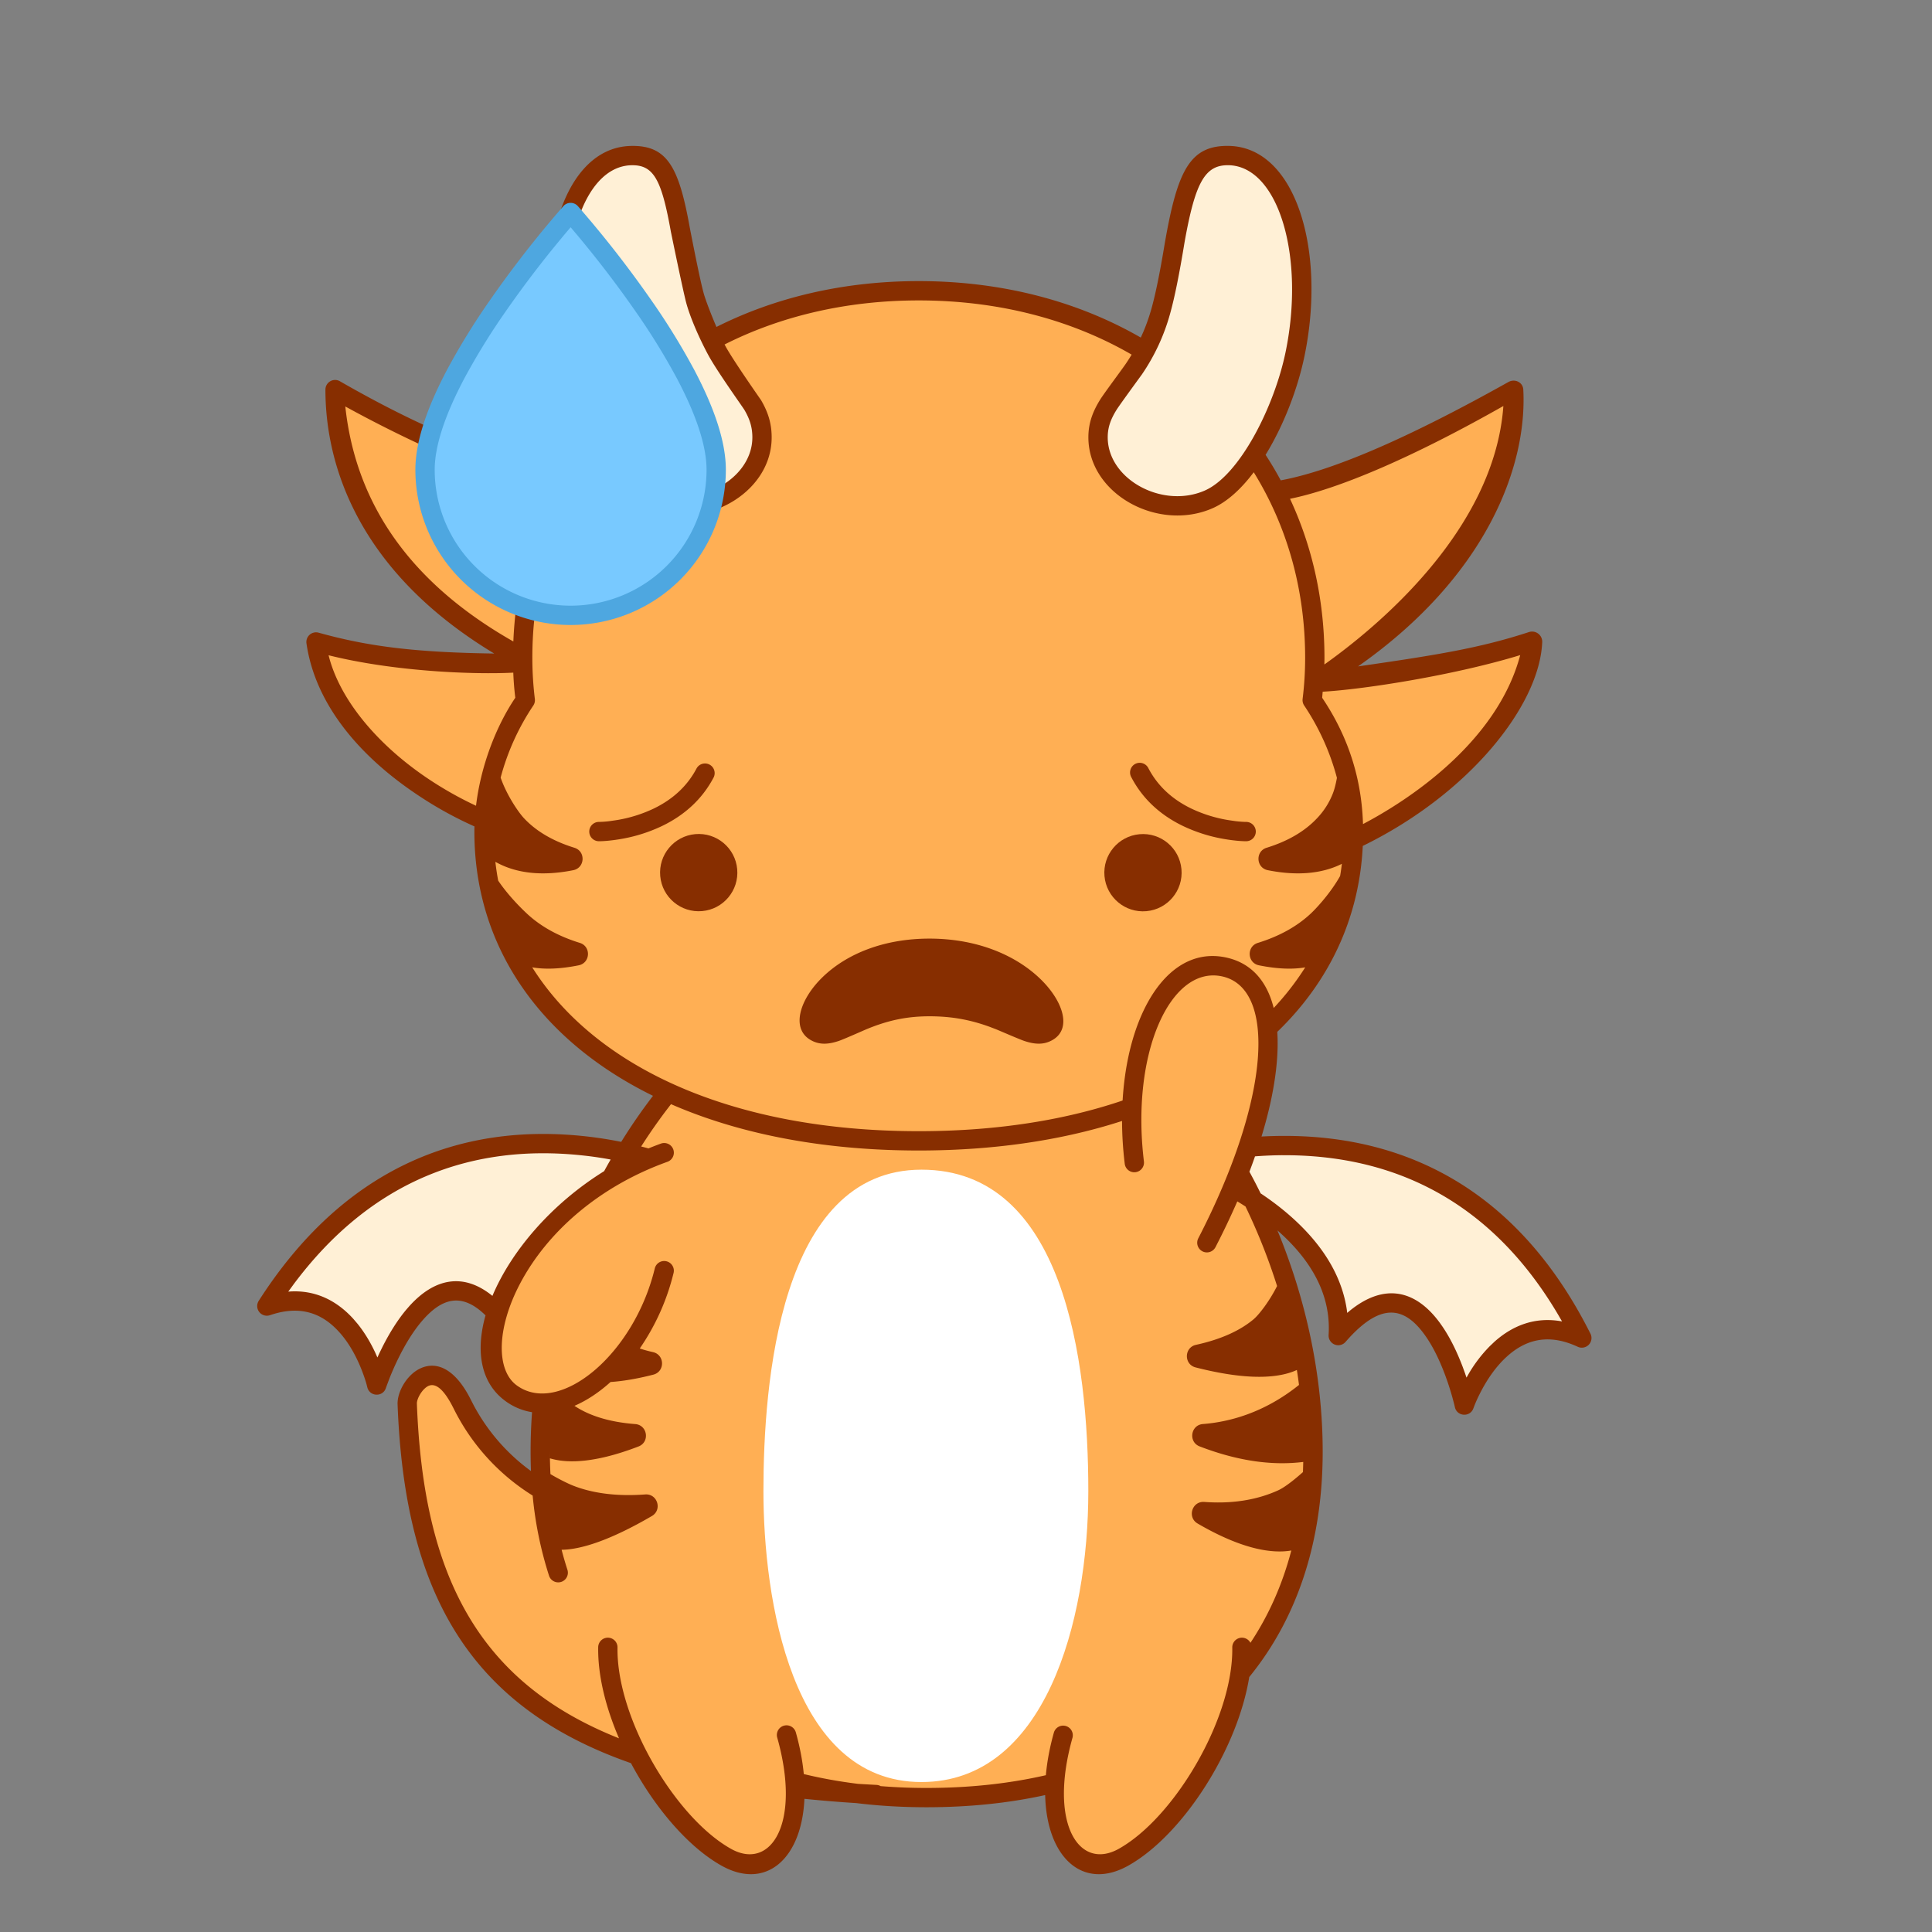 <svg data-id="154-63b70e909e5f6a5-cold" xmlns="http://www.w3.org/2000/svg" viewBox="0 0 100 100"><rect x="0" y="0" width="100" height="100" fill="#808080" stroke="none"/><g fill="none" fill-rule="evenodd"><path fill="#fff0d6" d="M35.723 60.685s-13.397-6.31-21.855 6.904c4.395-1.512 5.69 4.084 5.69 4.084s2.849-8.627 6.863-2.899c.253-6.083 9.302-8.09 9.302-8.09zM60.859 60.144s13.98-4.884 21.02 9.137c-4.214-1.96-6.082 3.472-6.082 3.472s-1.938-8.877-6.526-3.596c.38-6.078-8.412-9.013-8.412-9.013z"/><g fill="#ffaf54"><path d="M45.375 92.841c-19.654-.996-23.826-8.815-24.26-20.21-.031-.822 1.415-2.875 2.847 0 2.292 4.605 7.107 6.392 11.983 6.392z"/><path d="M40.01 91.848C42.459 92.62 45.16 93 48 93c11.046 0 20-5.754 20-17.905S59.046 49 48 49 28 62.945 28 75.095c0 2.32.326 4.406.931 6.264z"/><path d="M55.096 89.768c-1.518 5.379.956 7.542 3.122 6.33 2.818-1.578 6.197-6.78 6.131-10.868-.943-2.588-9.253 4.538-9.253 4.538zM40.745 89.772c1.518 5.38-.956 7.542-3.121 6.33-2.82-1.578-6.197-6.779-6.132-10.867.943-2.589 9.253 4.537 9.253 4.537z"/></g><g fill="#ffaf54"><path d="M68.192 43.796c.312.902 10.107-3.952 11.062-10.63-5.66 1.584-11.064 2-11.064 2s10.079-5.292 10.078-15.058C68.189 25.9 64.03 25.724 64.03 25.724zM27.373 42.798c-.312.902-10.107-2.951-11.063-9.63 5.661 1.584 11.064 1.001 11.064 1.001s-10.078-4.292-10.077-14.058c10.078 5.791 14.237 4.615 14.237 4.615z"/><path d="M47.5 15C59.822 15 68 23.507 68 34c0 .74-.046 1.47-.135 2.189C69.235 38.255 70 40.564 70 43c0 8.837-8.074 16-22.5 16S25 51.837 25 43c0-2.436.766-4.745 2.135-6.811A17.766 17.766 0 0 1 27 34c0-10.493 8.178-19 20.5-19z"/></g><path fill="#fff0d6" d="M66.986 18.306c.984-4.764-.187-10.226-3.444-10.281-2.77-.047-2.478 4.374-3.502 8.04-1.023 3.664-3.213 4.433-3.248 6.495-.045 2.65 3.268 4.34 5.721 3.267 2.454-1.071 4.102-5.728 4.473-7.521zM29.191 18.293c-.984-4.764.187-10.226 3.444-10.281 2.77-.047 2.116 4.149 3.502 8.04 1.386 3.89 3.213 4.433 3.248 6.495.045 2.65-3.268 4.34-5.721 3.267-2.454-1.071-4.102-5.728-4.473-7.521z"/><path fill="#ffaf54" d="M34.356 65.731c-1.15 4.732-5.344 8.251-7.94 6.337-2.598-1.914 0-9.595 7.94-12.447 2.717-1.38 1.149 1.378 0 6.11zM58.696 60.205c-.716-5.91 1.512-10.818 4.661-10.124 3.15.694 3.146 6.432-.908 14.275-1.92 2.364-3.038 1.76-3.753-4.15z"/><path fill="#78c9ff" d="M29.535 31.85a7.535 7.535 0 0 0 7.536-7.536C37.07 19.435 29.535 11 29.535 11S22 19.435 22 24.314a7.535 7.535 0 0 0 7.535 7.536z"/><path fill="#872e00" fill-rule="nonzero" d="M63.476 49.563c2.787.612 3.354 4.242 1.82 9.264.351-.02.708-.031 1.07-.033 6.59-.037 12.305 2.962 15.956 10.238a.5.5 0 0 1-.658.677c-1.432-.666-2.612-.435-3.639.48-.578.515-1.06 1.208-1.44 1.969a7.837 7.837 0 0 0-.251.55l-.069.18c-.164.479-.853.438-.961-.056a5.687 5.687 0 0 0-.035-.15l-.095-.356a14.37 14.37 0 0 0-.406-1.237c-.27-.71-.581-1.346-.93-1.86-1.145-1.688-2.408-1.825-4.192.227a.5.5 0 0 1-.877-.36c.116-1.84-.672-3.498-2.193-4.988a11.37 11.37 0 0 0-.456-.422c1.486 3.6 2.342 7.537 2.342 11.453 0 4.744-1.362 8.672-3.801 11.664-.613 3.777-3.457 8.192-6.263 9.763-2.347 1.314-4.228-.42-4.3-3.653-1.902.418-3.955.63-6.136.63-1.249 0-2.468-.071-3.648-.216a67.625 67.625 0 0 1-2.677-.22c-.14 3.108-1.992 4.746-4.292 3.459-1.723-.965-3.46-3.002-4.686-5.305-8.398-2.931-11.711-8.866-12.08-18.566-.026-.66.484-1.535 1.158-1.857.934-.447 1.89.118 2.635 1.615l.144.279a10.082 10.082 0 0 0 2.967 3.409 27.54 27.54 0 0 1 .056-3.046 3.152 3.152 0 0 1-1.394-.589c-1.27-.936-1.536-2.579-1.014-4.422-1.2-1.18-2.246-.946-3.322.33-.401.476-.777 1.075-1.12 1.753-.203.4-.381.803-.534 1.188l-.16.426a4.272 4.272 0 0 0-.022.064c-.158.48-.848.448-.962-.045l-.049-.187a7.837 7.837 0 0 0-.192-.573c-.298-.797-.706-1.536-1.227-2.108-.926-1.018-2.075-1.37-3.569-.858a.5.5 0 0 1-.583-.742c4.392-6.855 10.388-9.24 16.939-8.514.626.069 1.235.166 1.824.285a28.993 28.993 0 0 1 1.957-2.782l.914.462a28.014 28.014 0 0 0-1.839 2.56c.128.03.254.064.378.099.21-.087.427-.17.645-.25a.5.5 0 1 1 .338.942c-3.523 1.266-6.223 3.621-7.643 6.333-1.213 2.318-1.218 4.458-.165 5.234 2.181 1.608 6.059-1.541 7.153-6.049a.5.5 0 0 1 .972.236 11.805 11.805 0 0 1-1.75 3.909c.217.073.445.135.683.188.616.138.63 1.01.018 1.167-.825.212-1.56.335-2.213.38-.595.537-1.228.958-1.867 1.233l-.096-.065c.748.532 1.807.9 3.241 1.01.638.05.766.93.17 1.159-2.068.795-3.57.921-4.585.614l-.003-.344c0 .393.01.78.029 1.16.373.225.866.473 1.14.584.971.389 2.219.584 3.764.469.634-.047.896.796.346 1.117-2.142 1.249-3.668 1.738-4.672 1.746.09.35.19.695.3 1.033a.5.5 0 0 1-.951.31 19.437 19.437 0 0 1-.848-4.148 11.123 11.123 0 0 1-4.093-4.511l-.093-.18c-.49-.916-.892-1.134-1.216-.98-.308.148-.6.65-.59.918.338 8.9 3.175 14.424 10.462 17.318-.689-1.6-1.102-3.255-1.078-4.717a.5.5 0 1 1 1 .016c-.06 3.654 2.988 8.805 5.872 10.42 2.049 1.147 3.655-1.29 2.395-5.756a.5.5 0 0 1 .963-.271c.214.76.348 1.483.412 2.158.904.219 1.842.388 2.808.507.313.02.63.037.95.054.08.004.155.026.22.063a29.17 29.17 0 0 0 2.38.095c2.207 0 4.273-.224 6.172-.66.061-.692.197-1.435.418-2.217a.5.5 0 0 1 .962.271c-1.26 4.465.346 6.903 2.395 5.755 2.884-1.614 5.932-6.765 5.873-10.419a.5.5 0 0 1 .941-.243c.938-1.41 1.652-3.005 2.115-4.777-1.137.195-2.743-.168-4.85-1.397-.55-.32-.288-1.164.346-1.117 1.516.113 2.788-.13 3.823-.6.413-.188 1.005-.697 1.284-.945.005-.173.011-.348.015-.525-1.495.185-3.263.003-5.362-.804-.596-.23-.468-1.109.17-1.158 1.282-.1 3.123-.537 4.972-2.024-.032-.259-.07-.517-.11-.774l-.04.018-.146.06c-1.043.397-2.682.397-5.056-.211-.612-.157-.597-1.032.02-1.168 1.316-.288 2.29-.746 2.975-1.318.296-.247.845-.97 1.222-1.727a31.047 31.047 0 0 0-1.634-4.116c-.14-.09-.28-.178-.424-.265a40.47 40.47 0 0 1-1.13 2.37.5.5 0 0 1-.89-.458c3.775-7.31 4.028-12.943 1.239-13.556-2.667-.586-4.738 3.937-4.053 9.577a.5.5 0 0 1-.993.12c-.755-6.215 1.65-11.467 5.26-10.673zm2.895 10.23c-.48.004-.95.024-1.412.06-.09.262-.187.527-.289.795.2.368.394.741.58 1.12.74.492 1.422 1.034 2.026 1.626 1.34 1.313 2.192 2.777 2.434 4.389l.022.172.125-.105c1.798-1.466 3.432-1.094 4.697.659l.11.158c.4.587.743 1.29 1.039 2.066l.123.337.08.235.13-.228a7.267 7.267 0 0 1 1.073-1.397l.25-.238c.985-.876 2.132-1.272 3.409-1.06l.083.016-.213-.368c-3.465-5.856-8.489-8.269-14.267-8.236zm-51.2 6.719-.251.343.085-.007c1.291-.078 2.39.436 3.278 1.41l.225.263c.363.45.667.959.92 1.502l.106.24.104-.225.158-.322c.375-.742.791-1.405 1.248-1.947l.127-.146c1.317-1.472 2.82-1.765 4.317-.548.961-2.287 3.014-4.736 5.782-6.456.11-.202.222-.403.337-.602-.45-.084-.914-.153-1.387-.205-5.743-.637-10.991 1.238-15.05 6.7z"/><path fill="#fff" d="M39.515 77.176c0-5.523.816-16.634 8.182-16.634 7.365 0 8.634 9.838 8.634 16.634 0 6.796-2.257 15.062-8.634 15.062-6.765 0-8.182-9.539-8.182-15.062z"/><path fill="#872e00" fill-rule="nonzero" d="M16.844 20.167a.5.5 0 0 1 .75-.433c1.858 1.067 3.556 1.927 5.097 2.602l-.466.889a66.023 66.023 0 0 1-4.352-2.186c.55 5.13 3.45 9.184 8.698 12.164.026-.65.083-1.287.168-1.914l.954.425a19.49 19.49 0 0 0-.139 2.336c0 .716.044 1.426.13 2.128a.5.5 0 0 1-.078.337 12.412 12.412 0 0 0-1.693 3.735c.318.918.927 1.803 1.213 2.106.607.646 1.46 1.17 2.605 1.524.595.183.551 1.039-.059 1.161-1.562.313-2.816.16-3.77-.298a6.914 6.914 0 0 1-.262-.133c.038.328.086.653.147.973.448.663 1.044 1.294 1.502 1.72.684.633 1.58 1.148 2.721 1.5.595.184.551 1.04-.059 1.162-.958.193-1.755.217-2.403.104 3.266 5.185 10.366 8.481 20.006 8.481 4.266 0 8.035-.645 11.195-1.815l-.092 1.091c-3.185 1.114-6.922 1.724-11.103 1.724-13.986 0-23-6.829-23-16.5 0-.091.001-.183.004-.275a19.454 19.454 0 0 1-2.695-1.466c-3.276-2.117-5.552-4.884-6-8.009a.5.5 0 0 1 .63-.552c2.579.72 5.026 1.021 9.088 1.079-6.974-4.207-8.737-9.668-8.737-13.66zM32.677 7.553c1.865-.033 2.466 1.1 3.029 4.246.365 1.877.61 3.023.733 3.438.112.377.378 1.066.644 1.686 3.022-1.52 6.57-2.373 10.471-2.373 4.35 0 8.259 1.06 11.492 2.922.22-.467.404-.964.559-1.517.206-.739.43-1.833.67-3.283.656-3.81 1.294-5.155 3.325-5.12 3.48.062 5.05 5.425 3.919 10.883-.35 1.687-1.072 3.577-2.013 5.108.28.427.541.868.785 1.32 2.844-.53 6.877-2.343 11.784-5.09.333-.186.75.01.77.394.21 3.986-1.922 9.674-8.553 14.326 4.055-.584 6.318-.949 8.845-1.777a.525.525 0 0 1 .688.516c-.133 3.265-3.751 7.845-9.288 10.553-.198 4.1-2.047 7.656-5.225 10.347l.174-1.51a14.058 14.058 0 0 0 2.072-2.552c-.646.112-1.439.087-2.392-.105-.61-.122-.653-.978-.059-1.161 1.142-.353 2.038-.868 2.721-1.502.341-.316 1.065-1.115 1.537-1.962.035-.209.065-.419.09-.63l-.064.033c-.954.459-2.209.611-3.77.298-.61-.122-.654-.978-.06-1.161 1.146-.354 1.998-.878 2.606-1.524a3.92 3.92 0 0 0 .83-1.31c.093-.246.154-.524.202-.784a12.43 12.43 0 0 0-1.696-3.747.5.5 0 0 1-.08-.337c.087-.703.131-1.413.131-2.128 0-3.568-.95-6.84-2.66-9.606-.651.864-1.378 1.534-2.14 1.866-2.833 1.236-6.47-.762-6.419-3.737.012-.675.215-1.257.613-1.895.209-.334 1.13-1.563 1.326-1.853.105-.156.205-.312.3-.47-3.088-1.788-6.836-2.805-11.02-2.805-3.755 0-7.159.82-10.05 2.28l.06.112c.242.442.853 1.366 1.83 2.772.357.61.536 1.18.547 1.86.034 1.899-1.437 3.4-3.243 3.916.05-.413.092-.78.13-1.102 1.21-.487 2.136-1.539 2.114-2.797-.009-.497-.136-.902-.41-1.372-.08-.137-1.383-1.956-1.845-2.794-.36-.654-.981-1.957-1.207-2.903-.15-.631-.403-1.814-.759-3.547-.478-2.673-.886-3.442-2.027-3.422-1.295.022-2.288 1.202-2.83 2.99L29.534 11l-.786.801c.603-2.484 1.96-4.214 3.928-4.248zm46.008 26.356c-3.405 1.04-8.06 1.771-10.223 1.894l-.027.314c1.413 2.094 2.119 4.405 2.119 6.933l-.008-.395c2.213-1.16 6.925-4.163 8.14-8.746zm-61.678.006c.586 2.368 2.658 4.783 5.399 6.554.742.48 1.509.9 2.233 1.236.248-2.063 1.033-4.11 2.033-5.589a14.834 14.834 0 0 1-.104-1.3c-1.985.102-6.112-.041-9.561-.9zm60.807-12.9c-4.668 2.646-8.487 4.282-11.043 4.803 1.155 2.477 1.783 5.257 1.783 8.232 0 .107-.002.221-.005.344 2.675-1.899 8.804-6.925 9.265-13.38zM63.583 8.552c-1.234-.022-1.726.935-2.272 3.996-.268 1.639-.516 2.864-.743 3.675a10.508 10.508 0 0 1-1.465 3.16c-.778 1.067-1.214 1.675-1.307 1.824-.309.495-.452.907-.46 1.383-.039 2.197 2.814 3.765 5.018 2.803 1.814-.791 3.603-4.348 4.186-7.162 1.02-4.928-.356-9.634-2.957-9.68z"/><path fill="#4ea7e0" fill-rule="nonzero" d="m29.162 10.667-.33.38-.411.486a56.245 56.245 0 0 0-3.064 4.01 35.72 35.72 0 0 0-2.204 3.571c-1.065 2.01-1.653 3.762-1.653 5.2a8.035 8.035 0 0 0 16.07 0c0-1.438-.587-3.19-1.652-5.2a35.72 35.72 0 0 0-2.204-3.571 56.245 56.245 0 0 0-2.614-3.465l-.45-.545-.578-.68a19.215 19.215 0 0 0-.164-.186.5.5 0 0 0-.746 0zm.373 1.096.348.411c.141.17.289.348.442.536a55.26 55.26 0 0 1 2.567 3.402 34.747 34.747 0 0 1 2.142 3.47c.996 1.88 1.537 3.491 1.537 4.732a7.035 7.035 0 0 1-14.071 0c0-1.24.541-2.852 1.537-4.732a34.747 34.747 0 0 1 2.142-3.47 55.26 55.26 0 0 1 2.567-3.402l.442-.536z"/><g fill="#872e00" transform="translate(30.5 39.5)"><g fill-rule="nonzero"><path d="M17.609 9.082c-2.343 0-4.288.775-5.554 2.016-1.18 1.156-1.613 2.64-.605 3.228.441.258.906.245 1.48.048.27-.093 1.321-.562 1.435-.608 1.06-.437 2.037-.663 3.244-.663 1.164 0 2.122.185 3.102.54l.328.125c.17.068 1.203.517 1.465.607.579.196 1.042.208 1.483-.05 1.027-.598.52-2.081-.726-3.238-1.328-1.232-3.313-2.005-5.652-2.005zM.5 4.042c.218 0 .582-.025 1.044-.1a8.108 8.108 0 0 0 2.258-.705C4.94 2.681 5.852 1.86 6.442.732a.5.5 0 0 0-.885-.464c-.485.925-1.237 1.603-2.194 2.071a7.124 7.124 0 0 1-1.98.615l-.323.047a4.9 4.9 0 0 1-.56.041.5.5 0 1 0 0 1zM34 4.042c-.218 0-.582-.025-1.044-.1a8.108 8.108 0 0 1-2.258-.705c-1.138-.556-2.05-1.378-2.64-2.505a.5.5 0 1 1 .885-.464c.485.925 1.237 1.603 2.194 2.071a7.124 7.124 0 0 0 1.98.615l.323.047c.248.03.44.041.56.041a.5.5 0 1 1 0 1z"/></g><circle cx="5.667" cy="5.667" r="2" transform="rotate(-5.13 5.658 5.685)"/><circle cx="28.667" cy="5.667" r="2" transform="rotate(-5.13 28.701 5.745)"/></g></g></svg>